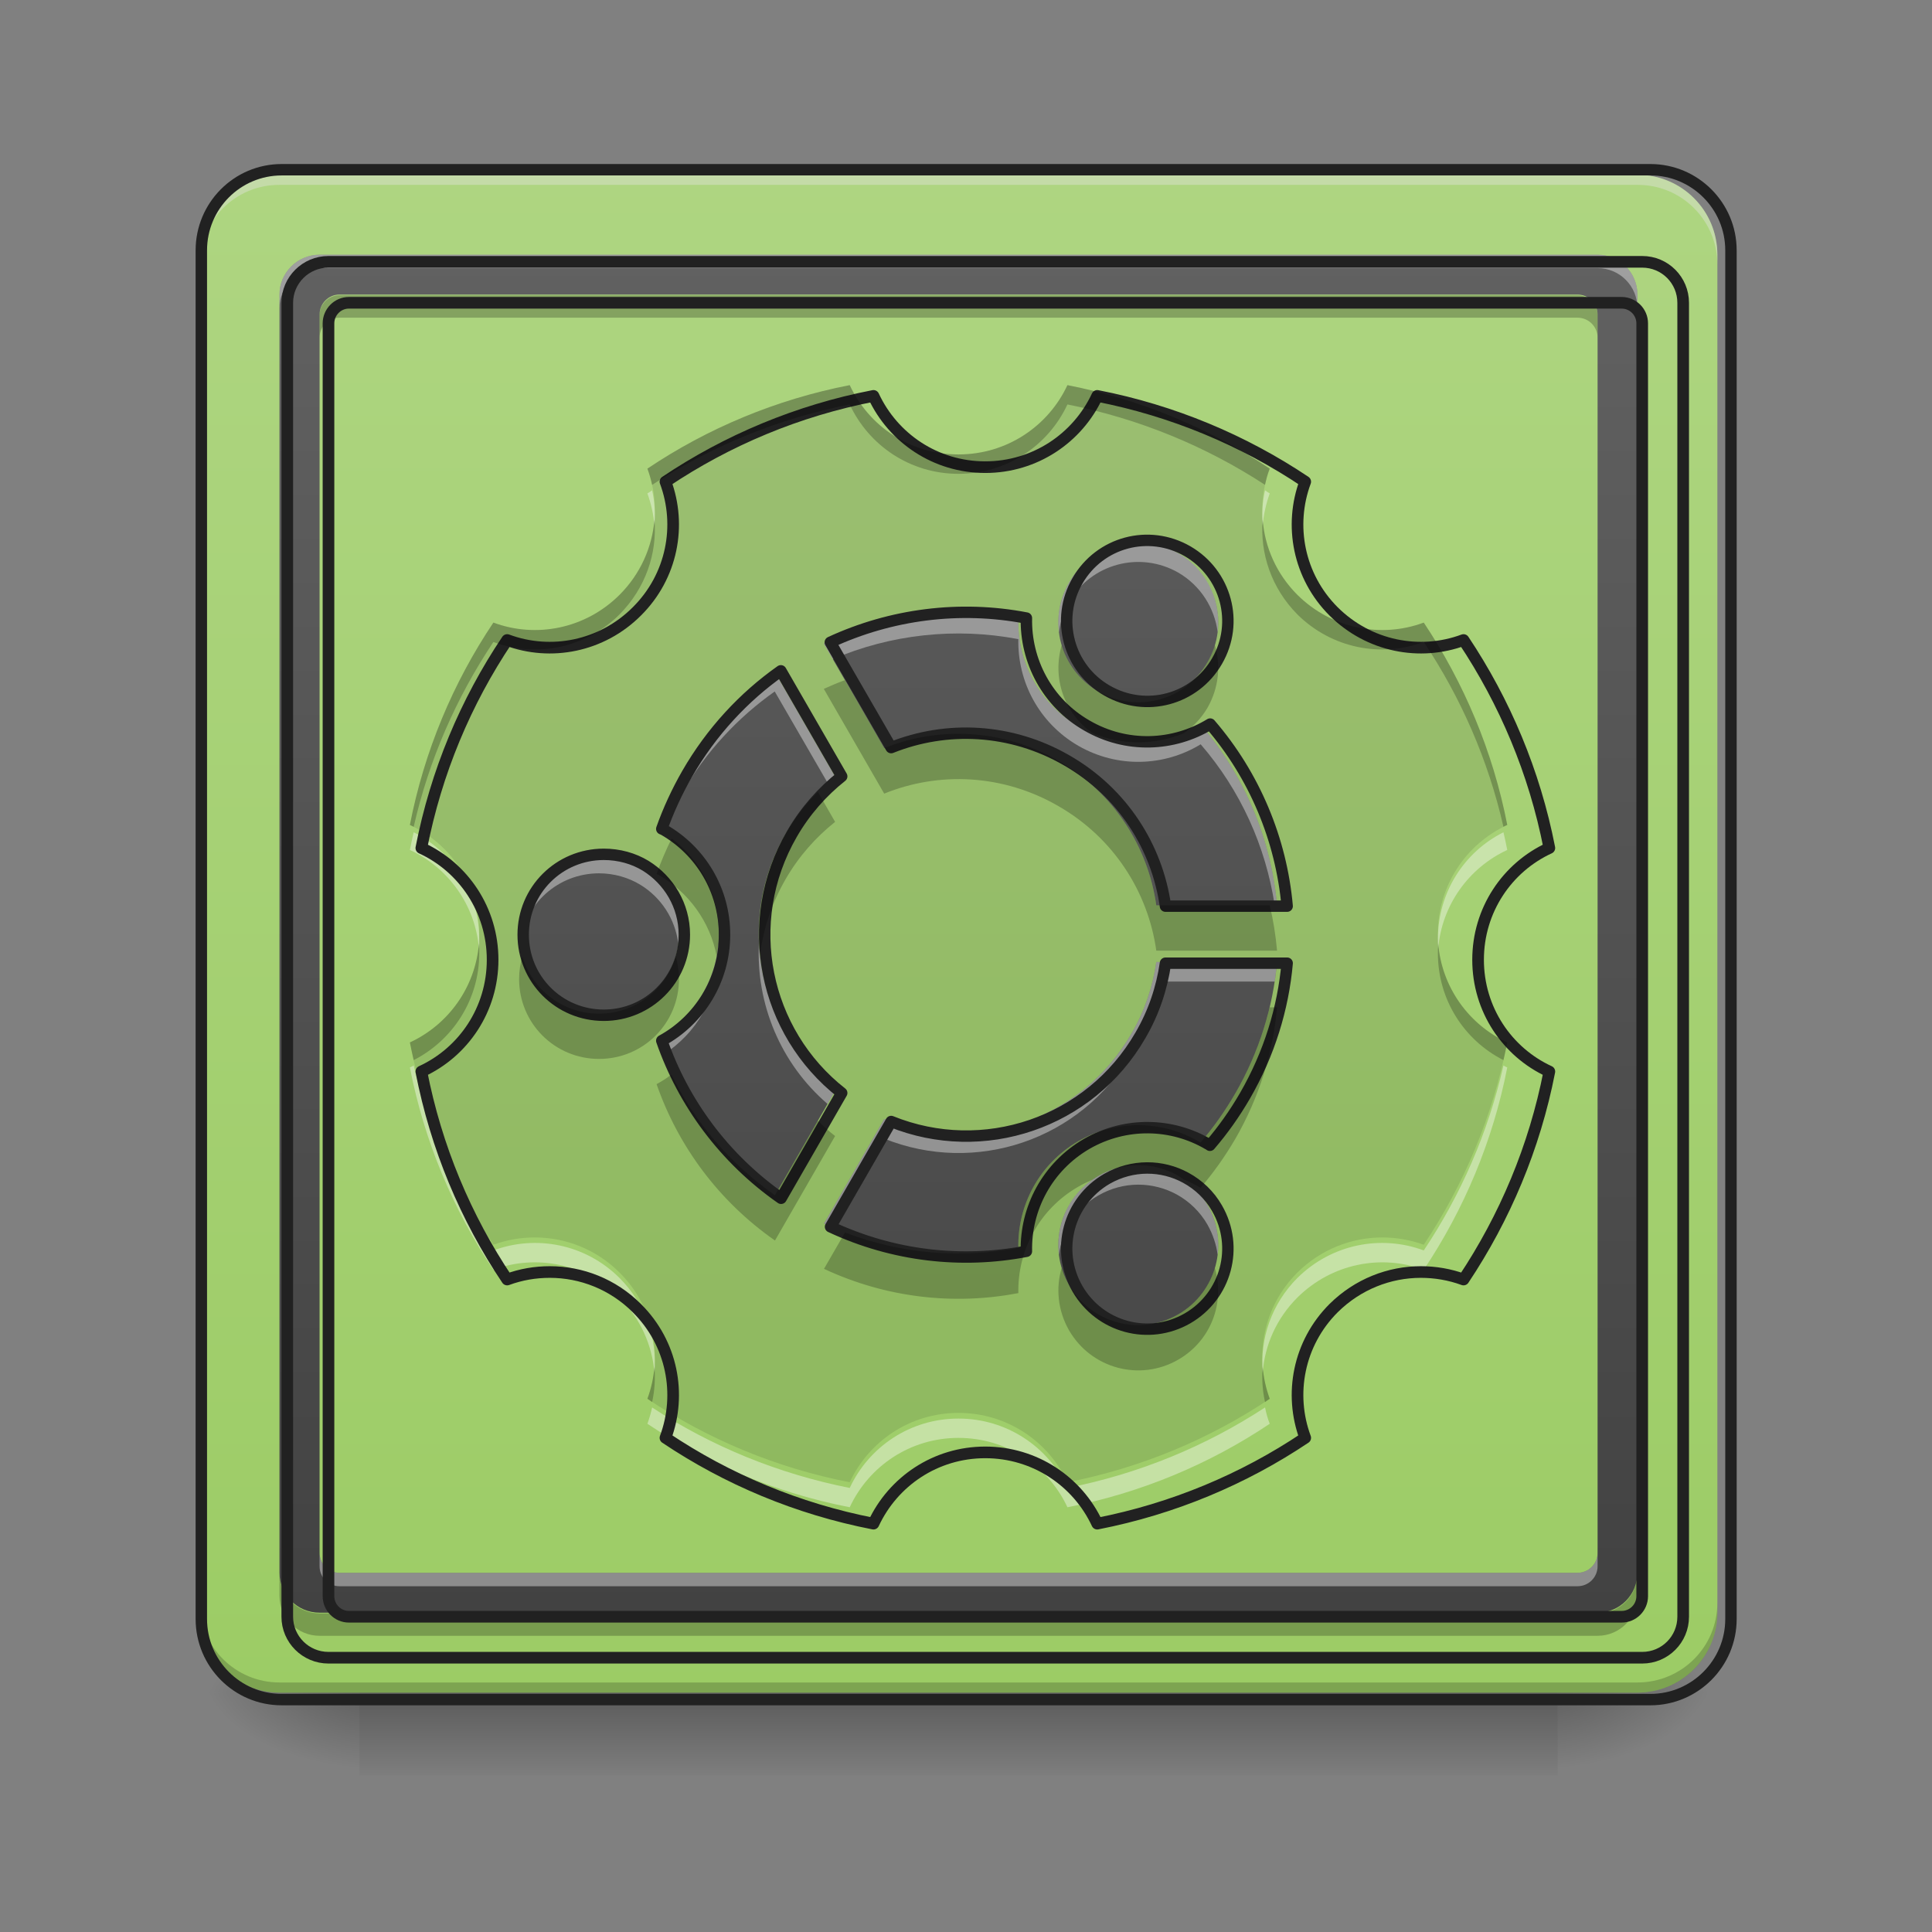 <?xml version="1.0" encoding="UTF-8"?>
<svg xmlns="http://www.w3.org/2000/svg" xmlns:xlink="http://www.w3.org/1999/xlink" width="32px" height="32px" viewBox="0 0 32 32" version="1.1">
<rect x="0" y="0" width="32" height="32" fill="#808080" stroke="none"/>
<defs>
<linearGradient id="linear0" gradientUnits="userSpaceOnUse" x1="254" y1="233.5" x2="254" y2="254.667" gradientTransform="matrix(0.063,0,0,0.063,-0,13.439)">
<stop offset="0" style="stop-color:rgb(0%,0%,0%);stop-opacity:0.275;"/>
<stop offset="1" style="stop-color:rgb(0%,0%,0%);stop-opacity:0;"/>
</linearGradient>
<radialGradient id="radial0" gradientUnits="userSpaceOnUse" cx="450.909" cy="189.579" fx="450.909" fy="189.579" r="21.167" gradientTransform="matrix(0,-0.078,-0.141,-0,52.131,63.595)">
<stop offset="0" style="stop-color:rgb(0%,0%,0%);stop-opacity:0.314;"/>
<stop offset="0.222" style="stop-color:rgb(0%,0%,0%);stop-opacity:0.275;"/>
<stop offset="1" style="stop-color:rgb(0%,0%,0%);stop-opacity:0;"/>
</radialGradient>
<radialGradient id="radial1" gradientUnits="userSpaceOnUse" cx="450.909" cy="189.579" fx="450.909" fy="189.579" r="21.167" gradientTransform="matrix(-0,0.078,0.141,0,-20.378,-7.527)">
<stop offset="0" style="stop-color:rgb(0%,0%,0%);stop-opacity:0.314;"/>
<stop offset="0.222" style="stop-color:rgb(0%,0%,0%);stop-opacity:0.275;"/>
<stop offset="1" style="stop-color:rgb(0%,0%,0%);stop-opacity:0;"/>
</radialGradient>
<radialGradient id="radial2" gradientUnits="userSpaceOnUse" cx="450.909" cy="189.579" fx="450.909" fy="189.579" r="21.167" gradientTransform="matrix(-0,-0.078,0.141,-0,-20.378,63.595)">
<stop offset="0" style="stop-color:rgb(0%,0%,0%);stop-opacity:0.314;"/>
<stop offset="0.222" style="stop-color:rgb(0%,0%,0%);stop-opacity:0.275;"/>
<stop offset="1" style="stop-color:rgb(0%,0%,0%);stop-opacity:0;"/>
</radialGradient>
<radialGradient id="radial3" gradientUnits="userSpaceOnUse" cx="450.909" cy="189.579" fx="450.909" fy="189.579" r="21.167" gradientTransform="matrix(0,0.078,-0.141,0,52.131,-7.527)">
<stop offset="0" style="stop-color:rgb(0%,0%,0%);stop-opacity:0.314;"/>
<stop offset="0.222" style="stop-color:rgb(0%,0%,0%);stop-opacity:0.275;"/>
<stop offset="1" style="stop-color:rgb(0%,0%,0%);stop-opacity:0;"/>
</radialGradient>
<linearGradient id="linear1" gradientUnits="userSpaceOnUse" x1="169.333" y1="233.5" x2="169.333" y2="-168.667" gradientTransform="matrix(0.063,0,0,0.063,0,13.439)">
<stop offset="0" style="stop-color:rgb(61.176%,80%,39.608%);stop-opacity:1;"/>
<stop offset="1" style="stop-color:rgb(68.235%,83.529%,50.588%);stop-opacity:1;"/>
</linearGradient>
<linearGradient id="linear2" gradientUnits="userSpaceOnUse" x1="169.333" y1="233.5" x2="169.333" y2="-168.667" gradientTransform="matrix(0.056,0,0,0.056,1.671,13.652)">
<stop offset="0" style="stop-color:rgb(25.882%,25.882%,25.882%);stop-opacity:1;"/>
<stop offset="1" style="stop-color:rgb(38.039%,38.039%,38.039%);stop-opacity:1;"/>
</linearGradient>
<linearGradient id="linear3" gradientUnits="userSpaceOnUse" x1="254" y1="233.5" x2="254" y2="-168.667" gradientTransform="matrix(0.063,0,0,0.063,0,13.439)">
<stop offset="0" style="stop-color:rgb(25.882%,25.882%,25.882%);stop-opacity:1;"/>
<stop offset="1" style="stop-color:rgb(38.039%,38.039%,38.039%);stop-opacity:1;"/>
</linearGradient>
</defs>
<g id="surface1">
<path style=" stroke:none;fill-rule:nonzero;fill:url(#linear0);" d="M 5.953 27.938 L 25.801 27.938 L 25.801 29.406 L 5.953 29.406 Z M 5.953 27.938 "/>
<path style=" stroke:none;fill-rule:nonzero;fill:url(#radial0);" d="M 25.801 28.035 L 28.445 28.035 L 28.445 26.711 L 25.801 26.711 Z M 25.801 28.035 "/>
<path style=" stroke:none;fill-rule:nonzero;fill:url(#radial1);" d="M 5.953 28.035 L 3.309 28.035 L 3.309 29.355 L 5.953 29.355 Z M 5.953 28.035 "/>
<path style=" stroke:none;fill-rule:nonzero;fill:url(#radial2);" d="M 5.953 28.035 L 3.309 28.035 L 3.309 26.711 L 5.953 26.711 Z M 5.953 28.035 "/>
<path style=" stroke:none;fill-rule:nonzero;fill:url(#radial3);" d="M 25.801 28.035 L 28.445 28.035 L 28.445 29.355 L 25.801 29.355 Z M 25.801 28.035 "/>
<path style=" stroke:none;fill-rule:nonzero;fill:url(#linear1);" d="M 4.629 2.895 L 27.121 2.895 C 27.852 2.895 28.445 3.488 28.445 4.219 L 28.445 26.711 C 28.445 27.441 27.852 28.035 27.121 28.035 L 4.629 28.035 C 3.898 28.035 3.309 27.441 3.309 26.711 L 3.309 4.219 C 3.309 3.488 3.898 2.895 4.629 2.895 Z M 4.629 2.895 "/>
<path style=" stroke:none;fill-rule:nonzero;fill:rgb(0%,0%,0%);fill-opacity:0.098;" d="M 14.074 6.379 C 12.852 6.617 11.719 7.094 10.723 7.762 C 10.984 8.465 10.832 9.285 10.262 9.852 C 9.695 10.418 8.875 10.574 8.172 10.312 C 7.504 11.309 7.027 12.441 6.789 13.664 C 7.469 13.977 7.938 14.664 7.938 15.465 C 7.938 16.266 7.469 16.953 6.789 17.266 C 7.027 18.488 7.504 19.621 8.172 20.617 C 8.395 20.535 8.625 20.496 8.859 20.496 C 9.367 20.496 9.875 20.691 10.262 21.078 C 10.832 21.645 10.984 22.465 10.723 23.168 C 11.719 23.836 12.852 24.312 14.074 24.551 C 14.391 23.871 15.074 23.402 15.875 23.402 C 16.676 23.402 17.363 23.871 17.68 24.551 C 18.898 24.312 20.035 23.836 21.031 23.168 C 20.77 22.465 20.922 21.645 21.488 21.078 C 21.879 20.691 22.387 20.496 22.895 20.496 C 23.125 20.496 23.359 20.535 23.582 20.617 C 24.246 19.621 24.727 18.488 24.965 17.266 C 24.285 16.953 23.816 16.266 23.816 15.465 C 23.816 14.664 24.285 13.977 24.965 13.664 C 24.727 12.441 24.246 11.309 23.582 10.312 C 22.879 10.574 22.059 10.418 21.488 9.852 C 20.922 9.285 20.77 8.465 21.031 7.762 C 20.035 7.094 18.898 6.617 17.68 6.379 C 17.363 7.059 16.676 7.527 15.875 7.527 C 15.074 7.527 14.391 7.059 14.074 6.379 Z M 14.074 6.379 "/>
<path style=" stroke:none;fill-rule:nonzero;fill:rgb(90.196%,90.196%,90.196%);fill-opacity:0.392;" d="M 4.629 2.895 C 3.898 2.895 3.309 3.484 3.309 4.219 L 3.309 4.383 C 3.309 3.652 3.898 3.059 4.629 3.062 L 27.121 3.062 C 27.855 3.059 28.445 3.652 28.445 4.383 L 28.445 4.219 C 28.445 3.484 27.855 2.895 27.121 2.895 Z M 4.629 2.895 "/>
<path style=" stroke:none;fill-rule:nonzero;fill:rgb(0%,0%,0%);fill-opacity:0.196;" d="M 4.629 28.035 C 3.898 28.035 3.309 27.445 3.309 26.711 L 3.309 26.547 C 3.309 27.277 3.898 27.867 4.629 27.867 L 27.121 27.867 C 27.855 27.867 28.445 27.277 28.445 26.547 L 28.445 26.711 C 28.445 27.445 27.855 28.035 27.121 28.035 Z M 4.629 28.035 "/>
<path style="fill:none;stroke-width:3;stroke-linecap:round;stroke-linejoin:miter;stroke:rgb(12.941%,12.941%,12.941%);stroke-opacity:1;stroke-miterlimit:4;" d="M 74.055 -168.692 L 433.896 -168.692 C 445.582 -168.692 455.082 -159.193 455.082 -147.506 L 455.082 212.334 C 455.082 224.021 445.582 233.52 433.896 233.52 L 74.055 233.52 C 62.369 233.52 52.932 224.021 52.932 212.334 L 52.932 -147.506 C 52.932 -159.193 62.369 -168.692 74.055 -168.692 Z M 74.055 -168.692 " transform="matrix(0.063,0,0,0.063,0,13.439)"/>
<path style=" stroke:none;fill-rule:nonzero;fill:url(#linear2);" d="M 5.293 4.219 C 4.926 4.219 4.629 4.516 4.629 4.879 L 4.629 26.051 C 4.629 26.414 4.926 26.711 5.293 26.711 L 26.461 26.711 C 26.828 26.711 27.121 26.414 27.121 26.051 L 27.121 4.879 C 27.121 4.516 26.828 4.219 26.461 4.219 Z M 5.621 4.879 L 26.129 4.879 C 26.312 4.879 26.461 5.027 26.461 5.211 L 26.461 25.719 C 26.461 25.902 26.312 26.051 26.129 26.051 L 5.621 26.051 C 5.441 26.051 5.293 25.902 5.293 25.719 L 5.293 5.211 C 5.293 5.027 5.441 4.879 5.621 4.879 Z M 5.621 4.879 "/>
<path style=" stroke:none;fill-rule:nonzero;fill:rgb(100%,100%,100%);fill-opacity:0.392;" d="M 5.293 4.219 C 4.926 4.219 4.629 4.516 4.629 4.879 L 4.629 5.105 C 4.629 4.738 4.926 4.441 5.293 4.441 L 26.461 4.441 C 26.828 4.441 27.121 4.738 27.121 5.105 L 27.121 4.879 C 27.121 4.516 26.828 4.219 26.461 4.219 Z M 5.293 25.719 L 5.293 25.941 C 5.293 26.125 5.441 26.273 5.621 26.273 L 26.129 26.273 C 26.312 26.273 26.461 26.125 26.461 25.941 L 26.461 25.719 C 26.461 25.902 26.312 26.051 26.129 26.051 L 5.621 26.051 C 5.441 26.051 5.293 25.902 5.293 25.719 Z M 5.293 25.719 "/>
<path style=" stroke:none;fill-rule:nonzero;fill:rgb(0%,0%,0%);fill-opacity:0.235;" d="M 5.621 4.891 C 5.441 4.891 5.293 5.039 5.293 5.223 L 5.293 5.594 C 5.293 5.41 5.441 5.262 5.621 5.262 L 26.129 5.262 C 26.312 5.262 26.461 5.41 26.461 5.594 L 26.461 5.223 C 26.461 5.039 26.312 4.891 26.129 4.891 Z M 4.629 26.062 L 4.629 26.434 C 4.629 26.797 4.926 27.094 5.293 27.094 L 26.461 27.094 C 26.828 27.094 27.121 26.797 27.121 26.434 L 27.121 26.062 C 27.121 26.426 26.828 26.723 26.461 26.723 L 5.293 26.723 C 4.926 26.723 4.629 26.426 4.629 26.062 Z M 4.629 26.062 "/>
<path style="fill:none;stroke-width:11.339;stroke-linecap:round;stroke-linejoin:miter;stroke:rgb(12.941%,12.941%,12.941%);stroke-opacity:1;stroke-miterlimit:4;" d="M 320.048 255.094 C 297.846 255.094 279.895 273.045 279.895 295.011 L 279.895 1575.204 C 279.895 1597.17 297.846 1615.121 320.048 1615.121 L 1600.005 1615.121 C 1622.207 1615.121 1639.922 1597.17 1639.922 1575.204 L 1639.922 295.011 C 1639.922 273.045 1622.207 255.094 1600.005 255.094 Z M 339.889 295.011 L 1579.928 295.011 C 1591.029 295.011 1600.005 303.987 1600.005 315.088 L 1600.005 1555.127 C 1600.005 1566.228 1591.029 1575.204 1579.928 1575.204 L 339.889 1575.204 C 329.024 1575.204 320.048 1566.228 320.048 1555.127 L 320.048 315.088 C 320.048 303.987 329.024 295.011 339.889 295.011 Z M 339.889 295.011 " transform="matrix(0.017,0,0,0.017,0,0)"/>
<path style=" stroke:none;fill-rule:nonzero;fill:url(#linear3);" d="M 19.516 9.164 C 18.879 8.797 18.074 9.012 17.707 9.648 C 17.34 10.281 17.559 11.09 18.191 11.453 C 18.828 11.82 19.633 11.605 20 10.969 C 20.367 10.336 20.148 9.531 19.516 9.164 Z M 16.867 10.262 C 15.77 10.051 14.641 10.199 13.645 10.66 L 14.645 12.391 C 15.551 12.027 16.613 12.07 17.531 12.602 C 18.449 13.129 19.016 14.027 19.152 14.996 L 21.152 14.996 C 21.055 13.902 20.617 12.852 19.887 12.004 C 19.285 12.371 18.512 12.406 17.859 12.027 C 17.207 11.652 16.852 10.965 16.867 10.262 Z M 12.832 11.129 C 12.223 11.559 11.691 12.129 11.293 12.82 C 11.125 13.113 10.984 13.418 10.875 13.727 C 10.887 13.73 10.898 13.738 10.91 13.742 C 11.508 14.086 11.906 14.727 11.906 15.465 C 11.906 16.219 11.488 16.871 10.875 17.207 C 11.23 18.227 11.898 19.141 12.836 19.797 L 13.832 18.066 C 12.555 17.066 12.176 15.262 13.012 13.812 C 13.23 13.434 13.512 13.117 13.832 12.863 Z M 21.152 15.934 L 19.152 15.934 C 19.094 16.34 18.961 16.742 18.742 17.117 C 17.906 18.566 16.152 19.145 14.645 18.535 L 13.648 20.266 C 14.684 20.75 15.809 20.871 16.867 20.668 C 16.852 19.969 17.207 19.281 17.859 18.902 C 18.5 18.535 19.258 18.559 19.852 18.906 C 19.863 18.91 19.871 18.918 19.883 18.926 C 20.098 18.676 20.289 18.406 20.461 18.109 C 20.859 17.418 21.086 16.676 21.152 15.934 Z M 10.609 14.332 C 10.41 14.211 10.172 14.145 9.922 14.145 C 9.188 14.145 8.598 14.734 8.598 15.465 C 8.598 16.199 9.188 16.789 9.922 16.789 C 10.652 16.789 11.246 16.199 11.246 15.465 C 11.246 14.984 10.988 14.566 10.609 14.332 Z M 19.488 19.461 C 19.098 19.246 18.609 19.238 18.191 19.477 C 17.559 19.844 17.34 20.648 17.707 21.285 C 18.074 21.918 18.879 22.137 19.516 21.77 C 20.148 21.402 20.367 20.598 20 19.961 C 19.875 19.742 19.695 19.574 19.488 19.461 Z M 19.488 19.461 "/>
<path style=" stroke:none;fill-rule:nonzero;fill:rgb(100%,100%,100%);fill-opacity:0.392;" d="M 18.824 8.984 C 18.379 8.996 17.949 9.23 17.707 9.648 C 17.559 9.906 17.504 10.195 17.539 10.473 C 17.559 10.301 17.617 10.129 17.707 9.969 C 18.074 9.336 18.879 9.121 19.516 9.484 C 19.891 9.703 20.117 10.074 20.168 10.469 C 20.23 9.957 19.992 9.438 19.516 9.164 C 19.297 9.039 19.059 8.98 18.824 8.984 Z M 15.832 10.168 C 15.074 10.176 14.328 10.344 13.645 10.66 L 13.793 10.918 C 14.75 10.508 15.824 10.387 16.867 10.586 C 16.852 11.289 17.207 11.973 17.859 12.352 C 18.512 12.727 19.285 12.695 19.887 12.328 C 20.547 13.09 20.965 14.02 21.113 14.996 L 21.152 14.996 C 21.055 13.902 20.617 12.852 19.887 12.004 C 19.285 12.371 18.512 12.406 17.859 12.027 C 17.207 11.652 16.852 10.965 16.867 10.262 C 16.523 10.195 16.18 10.168 15.832 10.168 Z M 12.832 11.129 C 12.223 11.559 11.691 12.129 11.293 12.82 C 11.125 13.113 10.984 13.418 10.875 13.727 C 10.887 13.73 10.898 13.738 10.91 13.742 C 10.934 13.758 10.957 13.77 10.977 13.785 C 11.066 13.566 11.172 13.352 11.293 13.141 C 11.691 12.449 12.223 11.883 12.832 11.453 L 13.707 12.965 C 13.746 12.93 13.789 12.895 13.832 12.863 Z M 9.922 14.145 C 9.188 14.145 8.598 14.734 8.598 15.465 C 8.598 15.52 8.602 15.574 8.609 15.629 C 8.688 14.973 9.242 14.465 9.922 14.465 C 10.172 14.465 10.41 14.535 10.609 14.656 C 10.945 14.863 11.184 15.215 11.234 15.629 C 11.242 15.574 11.246 15.52 11.246 15.465 C 11.246 14.984 10.988 14.566 10.609 14.332 C 10.41 14.211 10.172 14.145 9.922 14.145 Z M 12.57 15.625 C 12.52 16.625 12.926 17.613 13.707 18.285 L 13.832 18.066 C 13.059 17.461 12.617 16.562 12.57 15.625 Z M 11.898 15.629 C 11.844 16.312 11.445 16.895 10.875 17.207 C 10.906 17.297 10.938 17.387 10.977 17.473 C 11.535 17.121 11.906 16.5 11.906 15.789 C 11.906 15.734 11.902 15.68 11.898 15.629 Z M 19.152 15.934 C 19.094 16.34 18.961 16.742 18.742 17.117 C 17.906 18.566 16.152 19.145 14.645 18.535 L 13.648 20.266 C 13.695 20.289 13.746 20.309 13.797 20.332 L 14.645 18.859 C 16.152 19.465 17.906 18.891 18.742 17.441 C 18.961 17.062 19.094 16.664 19.152 16.258 L 21.113 16.258 C 21.129 16.148 21.141 16.043 21.152 15.934 Z M 18.852 19.297 C 18.625 19.301 18.398 19.355 18.191 19.477 C 17.715 19.75 17.477 20.273 17.539 20.785 C 17.59 20.387 17.816 20.016 18.191 19.801 C 18.609 19.559 19.098 19.57 19.492 19.785 C 19.695 19.898 19.875 20.066 20 20.285 C 20.09 20.445 20.145 20.613 20.168 20.785 C 20.203 20.508 20.148 20.223 20 19.961 C 19.875 19.742 19.695 19.574 19.492 19.461 C 19.293 19.355 19.074 19.297 18.852 19.297 Z M 18.852 19.297 "/>
<path style="fill:none;stroke-width:3;stroke-linecap:round;stroke-linejoin:round;stroke:rgb(12.941%,12.941%,12.941%);stroke-opacity:1;stroke-miterlimit:4;" d="M 312.22 -68.389 C 302.034 -74.263 289.16 -70.826 283.285 -60.64 C 277.411 -50.516 280.911 -37.579 291.035 -31.767 C 301.221 -25.893 314.095 -29.33 319.969 -39.517 C 325.844 -49.641 322.344 -62.515 312.22 -68.389 Z M 269.849 -50.828 C 252.288 -54.203 234.228 -51.828 218.292 -44.454 L 234.29 -16.769 C 248.789 -22.581 265.787 -21.893 280.473 -13.394 C 295.159 -4.958 304.221 9.416 306.408 24.915 L 338.405 24.915 C 336.843 7.416 329.844 -9.395 318.157 -22.956 C 308.533 -17.081 296.159 -16.519 285.723 -22.581 C 275.286 -28.58 269.599 -39.579 269.849 -50.828 Z M 205.293 -36.955 C 195.544 -30.08 187.045 -20.956 180.67 -9.895 C 177.983 -5.208 175.733 -0.333 173.983 4.604 C 174.171 4.667 174.358 4.792 174.546 4.854 C 184.107 10.353 190.482 20.603 190.482 32.414 C 190.482 44.475 183.795 54.912 173.983 60.286 C 179.67 76.597 190.357 91.221 205.355 101.72 L 221.291 74.035 C 200.856 58.036 194.794 29.164 208.168 5.979 C 211.667 -0.083 216.167 -5.145 221.291 -9.207 Z M 338.405 39.913 L 306.408 39.913 C 305.471 46.413 303.346 52.849 299.846 58.849 C 286.473 82.034 258.413 91.283 234.29 81.534 L 218.354 109.219 C 234.915 116.968 252.913 118.906 269.849 115.656 C 269.599 104.469 275.286 93.471 285.723 87.409 C 295.972 81.534 308.096 81.909 317.595 87.471 C 317.782 87.534 317.907 87.659 318.095 87.784 C 321.532 83.784 324.594 79.472 327.344 74.722 C 333.718 63.661 337.343 51.787 338.405 39.913 Z M 169.734 14.291 C 166.547 12.353 162.734 11.291 158.735 11.291 C 146.986 11.291 137.549 20.727 137.549 32.414 C 137.549 44.163 146.986 53.599 158.735 53.599 C 170.421 53.599 179.92 44.163 179.92 32.414 C 179.92 24.727 175.796 18.04 169.734 14.291 Z M 311.783 96.345 C 305.533 92.908 297.722 92.783 291.035 96.595 C 280.911 102.47 277.411 115.343 283.285 125.53 C 289.16 135.654 302.034 139.154 312.22 133.279 C 322.344 127.405 325.844 114.531 319.969 104.345 C 317.97 100.845 315.095 98.158 311.783 96.345 Z M 311.783 96.345 " transform="matrix(0.063,0,0,0.063,0,13.439)"/>
<path style=" stroke:none;fill-rule:nonzero;fill:rgb(100%,100%,100%);fill-opacity:0.392;" d="M 14.074 24.965 C 12.852 24.727 11.719 24.25 10.723 23.582 C 10.754 23.496 10.781 23.406 10.801 23.312 C 11.777 23.953 12.887 24.41 14.074 24.645 C 14.391 23.965 15.074 23.496 15.875 23.496 C 16.676 23.496 17.363 23.965 17.68 24.645 C 18.867 24.41 19.973 23.953 20.953 23.312 C 20.973 23.406 20.996 23.496 21.031 23.582 C 20.035 24.25 18.898 24.727 17.68 24.965 C 17.363 24.285 16.676 23.816 15.875 23.816 C 15.074 23.816 14.391 24.285 14.074 24.965 Z M 10.84 22.734 C 10.801 22.281 10.609 21.84 10.262 21.492 C 9.695 20.926 8.875 20.77 8.172 21.031 C 7.504 20.035 7.027 18.902 6.789 17.68 C 6.809 17.672 6.832 17.66 6.852 17.648 C 7.105 18.762 7.559 19.793 8.172 20.711 C 8.875 20.449 9.695 20.602 10.262 21.168 C 10.691 21.598 10.887 22.176 10.84 22.734 Z M 20.914 22.734 C 20.867 22.176 21.059 21.598 21.488 21.168 C 22.059 20.602 22.879 20.449 23.582 20.711 C 24.195 19.793 24.648 18.762 24.902 17.648 C 24.922 17.66 24.941 17.672 24.965 17.68 C 24.727 18.902 24.246 20.035 23.582 21.031 C 22.879 20.77 22.059 20.926 21.488 21.492 C 21.141 21.84 20.949 22.281 20.914 22.734 Z M 7.934 15.719 C 7.875 14.988 7.422 14.371 6.789 14.078 C 6.809 13.98 6.828 13.883 6.852 13.785 C 7.496 14.109 7.938 14.781 7.938 15.555 C 7.938 15.609 7.938 15.664 7.934 15.719 Z M 23.82 15.719 C 23.816 15.664 23.816 15.609 23.816 15.555 C 23.816 14.781 24.254 14.109 24.902 13.785 C 24.926 13.883 24.945 13.98 24.965 14.078 C 24.332 14.371 23.879 14.988 23.82 15.719 Z M 10.84 8.699 C 10.824 8.523 10.785 8.344 10.723 8.172 C 10.75 8.156 10.777 8.141 10.801 8.121 C 10.844 8.312 10.855 8.508 10.84 8.699 Z M 20.914 8.699 C 20.898 8.508 20.91 8.312 20.953 8.121 C 20.977 8.141 21.004 8.156 21.031 8.172 C 20.969 8.344 20.93 8.523 20.914 8.699 Z M 20.914 8.699 "/>
<path style="fill:none;stroke-width:11.339;stroke-linecap:round;stroke-linejoin:round;stroke:rgb(12.941%,12.941%,12.941%);stroke-opacity:1;stroke-miterlimit:4;" d="M 851.021 385.711 C 777.091 400.119 708.594 428.935 648.363 469.325 C 664.189 511.841 654.977 561.442 620.492 595.691 C 586.243 629.94 536.642 639.388 494.126 623.563 C 453.736 683.793 424.92 752.29 410.512 826.22 C 451.61 845.116 479.954 886.687 479.954 935.108 C 479.954 983.528 451.61 1025.099 410.512 1043.995 C 424.92 1117.925 453.736 1186.422 494.126 1246.653 C 507.589 1241.693 521.525 1239.331 535.697 1239.331 C 566.403 1239.331 597.108 1251.14 620.492 1274.524 C 654.977 1308.773 664.189 1358.374 648.363 1400.89 C 708.594 1441.28 777.091 1470.096 851.021 1484.504 C 870.153 1443.406 911.488 1415.062 959.908 1415.062 C 1008.329 1415.062 1049.9 1443.406 1069.032 1484.504 C 1142.726 1470.096 1211.459 1441.28 1271.69 1400.89 C 1255.864 1358.374 1265.076 1308.773 1299.325 1274.524 C 1322.945 1251.14 1353.65 1239.331 1384.356 1239.331 C 1398.292 1239.331 1412.464 1241.693 1425.927 1246.653 C 1466.081 1186.422 1495.133 1117.925 1509.541 1043.995 C 1468.443 1025.099 1440.099 983.528 1440.099 935.108 C 1440.099 886.687 1468.443 845.116 1509.541 826.22 C 1495.133 752.29 1466.081 683.793 1425.927 623.563 C 1383.411 639.388 1333.81 629.94 1299.325 595.691 C 1265.076 561.442 1255.864 511.841 1271.69 469.325 C 1211.459 428.935 1142.726 400.119 1069.032 385.711 C 1049.9 426.81 1008.329 455.153 959.908 455.153 C 911.488 455.153 870.153 426.81 851.021 385.711 Z M 851.021 385.711 " transform="matrix(0.017,0,0,0.017,0,0)"/>
<path style=" stroke:none;fill-rule:nonzero;fill:rgb(0%,0%,0%);fill-opacity:0.235;" d="M 14.074 6.379 C 12.852 6.617 11.719 7.094 10.723 7.762 C 10.754 7.848 10.781 7.938 10.801 8.031 C 11.777 7.391 12.887 6.934 14.074 6.699 C 14.391 7.379 15.074 7.848 15.875 7.848 C 16.676 7.848 17.363 7.379 17.68 6.699 C 18.867 6.934 19.973 7.391 20.953 8.031 C 20.973 7.938 20.996 7.848 21.031 7.762 C 20.035 7.094 18.898 6.617 17.68 6.379 C 17.363 7.059 16.676 7.527 15.875 7.527 C 15.074 7.527 14.391 7.059 14.074 6.379 Z M 10.84 8.609 C 10.801 9.062 10.609 9.504 10.262 9.852 C 9.695 10.418 8.875 10.574 8.172 10.312 C 7.504 11.309 7.027 12.441 6.789 13.664 C 6.809 13.672 6.832 13.684 6.852 13.695 C 7.105 12.582 7.559 11.551 8.172 10.633 C 8.875 10.895 9.695 10.742 10.262 10.176 C 10.691 9.742 10.887 9.168 10.84 8.609 Z M 20.914 8.609 C 20.867 9.168 21.059 9.742 21.488 10.176 C 22.059 10.742 22.879 10.895 23.582 10.633 C 24.195 11.551 24.648 12.582 24.902 13.695 C 24.922 13.684 24.941 13.672 24.965 13.664 C 24.727 12.441 24.246 11.309 23.582 10.312 C 22.879 10.574 22.059 10.418 21.488 9.852 C 21.141 9.504 20.949 9.062 20.914 8.609 Z M 7.934 15.625 C 7.875 16.355 7.422 16.973 6.789 17.266 C 6.809 17.363 6.828 17.461 6.852 17.559 C 7.496 17.23 7.938 16.562 7.938 15.789 C 7.938 15.734 7.938 15.68 7.934 15.625 Z M 23.82 15.625 C 23.816 15.68 23.816 15.734 23.816 15.789 C 23.816 16.562 24.254 17.23 24.902 17.559 C 24.926 17.461 24.945 17.363 24.965 17.266 C 24.332 16.973 23.879 16.355 23.82 15.625 Z M 10.84 22.645 C 10.824 22.82 10.785 23 10.723 23.168 C 10.75 23.188 10.777 23.203 10.801 23.223 C 10.844 23.031 10.855 22.836 10.84 22.645 Z M 20.914 22.645 C 20.898 22.836 20.91 23.031 20.953 23.223 C 20.977 23.203 21.004 23.188 21.031 23.168 C 20.969 23 20.93 22.82 20.914 22.645 Z M 20.914 22.645 "/>
<path style=" stroke:none;fill-rule:nonzero;fill:rgb(0%,0%,0%);fill-opacity:0.235;" d="M 20.121 10.684 C 20.094 10.781 20.051 10.879 20 10.969 C 19.633 11.605 18.828 11.82 18.191 11.453 C 17.887 11.277 17.676 11 17.586 10.684 C 17.426 11.223 17.621 11.812 18.094 12.141 C 18.594 12.352 19.137 12.34 19.609 12.145 C 19.766 12.035 19.898 11.895 20 11.723 C 20.188 11.391 20.223 11.02 20.121 10.684 Z M 13.992 11.266 C 13.875 11.309 13.758 11.359 13.645 11.41 L 14.645 13.145 C 15.551 12.777 16.613 12.82 17.531 13.352 C 18.449 13.879 19.016 14.777 19.152 15.746 L 21.152 15.746 C 21.129 15.492 21.09 15.242 21.031 14.996 L 19.152 14.996 C 19.016 14.027 18.449 13.129 17.531 12.602 C 16.613 12.07 15.551 12.027 14.645 12.391 Z M 13.547 13.117 C 13.344 13.316 13.164 13.551 13.012 13.812 C 12.641 14.453 12.512 15.16 12.586 15.84 C 12.637 15.402 12.777 14.969 13.012 14.562 C 13.23 14.184 13.512 13.867 13.832 13.613 Z M 11.125 13.887 C 11.031 14.078 10.945 14.277 10.875 14.477 C 10.887 14.48 10.898 14.488 10.91 14.492 C 11.402 14.777 11.762 15.262 11.871 15.84 C 11.895 15.719 11.906 15.594 11.906 15.465 C 11.906 14.82 11.602 14.246 11.125 13.887 Z M 11.191 15.84 C 11.031 16.391 10.523 16.789 9.922 16.789 C 9.32 16.789 8.812 16.391 8.652 15.84 C 8.617 15.961 8.598 16.086 8.598 16.215 C 8.598 16.949 9.188 17.539 9.922 17.539 C 10.656 17.539 11.246 16.949 11.246 16.215 C 11.246 16.086 11.227 15.961 11.191 15.84 Z M 21.031 16.684 C 20.914 17.172 20.723 17.652 20.461 18.109 C 20.289 18.406 20.098 18.676 19.883 18.926 C 19.871 18.918 19.863 18.91 19.852 18.906 C 19.258 18.559 18.5 18.535 17.859 18.902 C 17.207 19.281 16.852 19.969 16.867 20.668 C 15.926 20.848 14.934 20.773 13.996 20.414 L 13.648 21.016 C 14.684 21.5 15.809 21.621 16.867 21.418 C 16.852 20.719 17.207 20.031 17.859 19.656 C 17.938 19.609 18.016 19.574 18.094 19.539 C 18.125 19.52 18.156 19.496 18.191 19.477 C 18.609 19.238 19.098 19.246 19.492 19.461 C 19.531 19.484 19.57 19.512 19.613 19.539 C 19.691 19.57 19.773 19.609 19.852 19.656 C 19.863 19.66 19.871 19.668 19.883 19.676 C 20.098 19.426 20.289 19.156 20.461 18.863 C 20.859 18.172 21.086 17.43 21.152 16.684 Z M 11.121 17.797 C 11.043 17.859 10.961 17.91 10.875 17.957 C 11.23 18.977 11.898 19.891 12.836 20.547 L 13.832 18.816 C 13.73 18.738 13.637 18.652 13.547 18.562 L 12.836 19.797 C 12.082 19.27 11.504 18.578 11.121 17.797 Z M 17.586 20.996 C 17.484 21.332 17.52 21.707 17.707 22.035 C 18.074 22.668 18.879 22.887 19.516 22.52 C 20.059 22.207 20.293 21.574 20.121 21 C 20.031 21.312 19.82 21.59 19.516 21.77 C 18.879 22.137 18.074 21.918 17.707 21.285 C 17.652 21.191 17.613 21.094 17.586 20.996 Z M 17.586 20.996 "/>
</g>
</svg>
